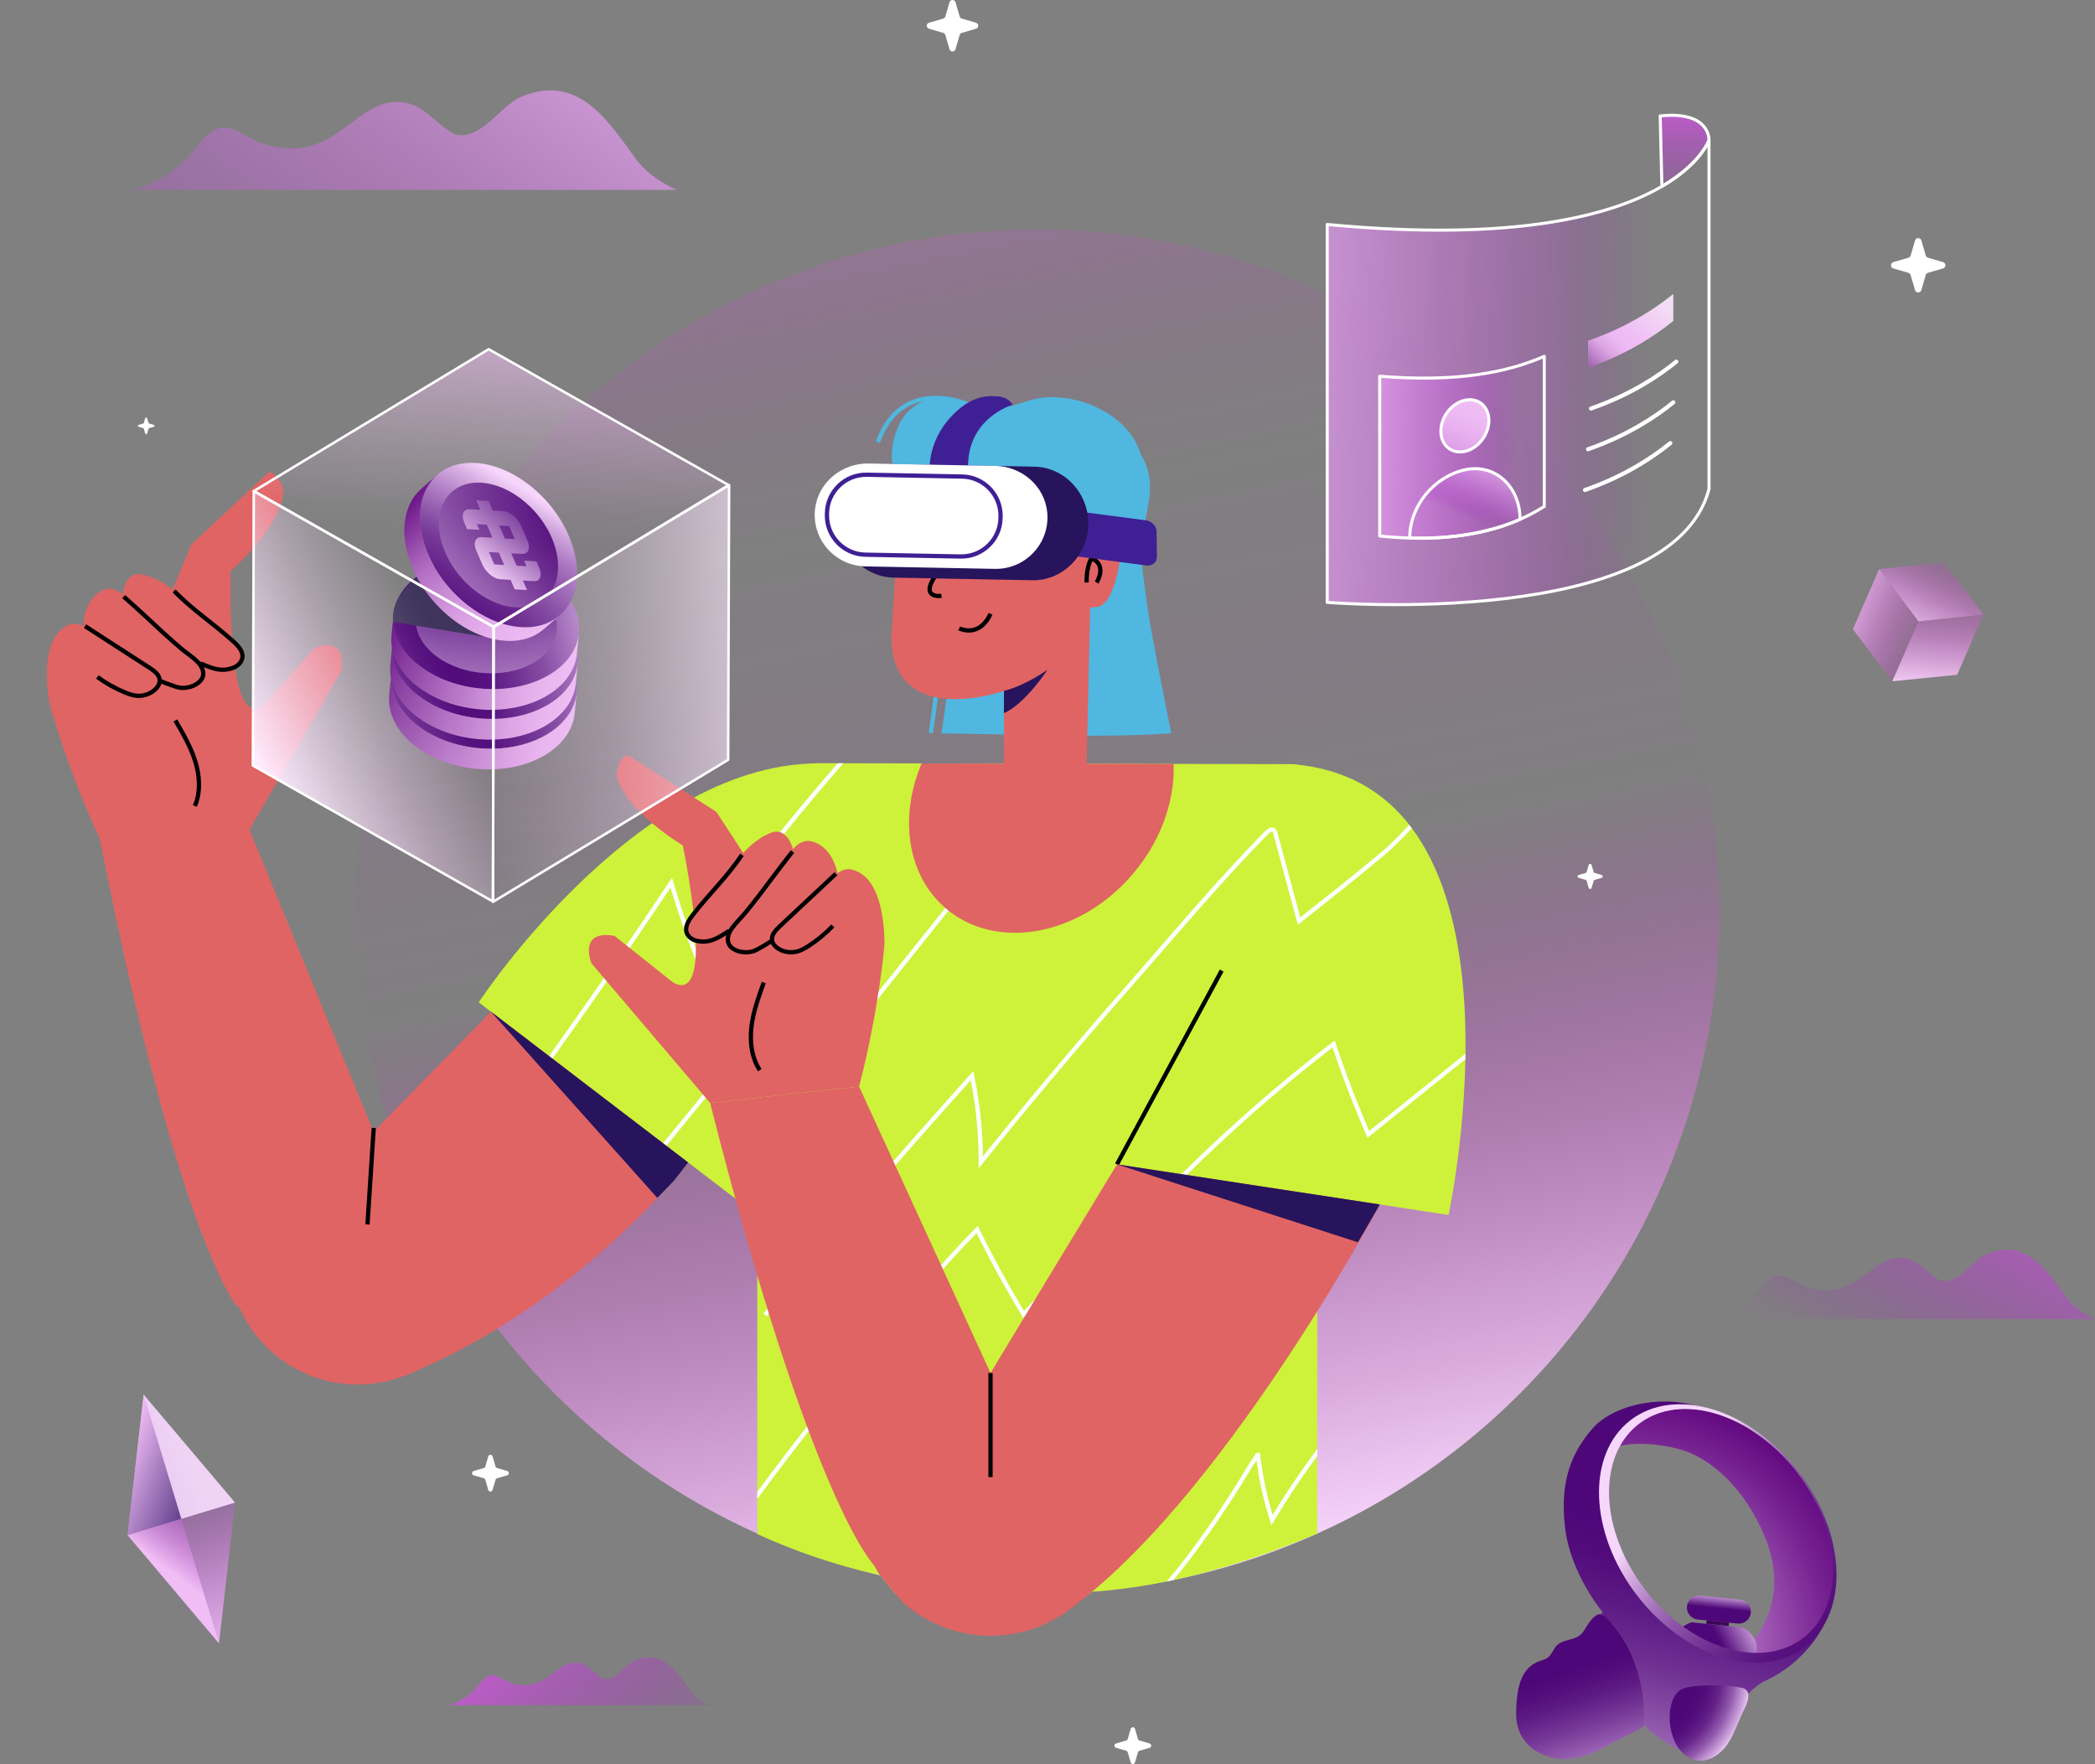 <?xml version="1.0" encoding="UTF-8"?>
<svg xmlns="http://www.w3.org/2000/svg" xmlns:xlink="http://www.w3.org/1999/xlink" viewBox="0 0 683.22 575.29">
  <rect x="0" y="0" width="683.22" height="575.29" fill="#808080" stroke="none"/>
  <defs>
    <style>
      .cls-1, .cls-2, .cls-3, .cls-4, .cls-5 {
        fill: none;
      }

      .cls-2 {
        mix-blend-mode: lighten;
        stroke-linecap: round;
        stroke-width: 1.33px;
      }

      .cls-2, .cls-6, .cls-7, .cls-5, .cls-8, .cls-9, .cls-10, .cls-11, .cls-12, .cls-13 {
        stroke: #fff;
      }

      .cls-2, .cls-3, .cls-4, .cls-5 {
        stroke-miterlimit: 10;
      }

      .cls-14 {
        clip-path: url(#clippath);
      }

      .cls-15 {
        fill: #fff;
      }

      .cls-16 {
        fill: #cdf239;
      }

      .cls-17 {
        fill: #e06464;
      }

      .cls-18 {
        fill: #1d1d1b;
      }

      .cls-19 {
        fill: #3f2094;
      }

      .cls-20 {
        fill: #27145c;
      }

      .cls-21 {
        fill: #50b7e0;
      }

      .cls-6 {
        fill: url(#Degradado_sin_nombre_1941);
      }

      .cls-6, .cls-7, .cls-8, .cls-9, .cls-10, .cls-11, .cls-12, .cls-13 {
        stroke-linejoin: round;
      }

      .cls-6, .cls-7, .cls-9 {
        stroke-width: .82px;
      }

      .cls-7 {
        fill: url(#Degradado_sin_nombre_1705);
      }

      .cls-22 {
        fill: url(#Degradado_sin_nombre_236);
      }

      .cls-23 {
        fill: url(#Degradado_sin_nombre_201);
      }

      .cls-24 {
        fill: url(#Degradado_sin_nombre_207);
      }

      .cls-25 {
        clip-path: url(#clippath-1);
      }

      .cls-26 {
        clip-path: url(#clippath-2);
      }

      .cls-3 {
        stroke: #000;
        stroke-width: 1.39px;
      }

      .cls-4 {
        stroke: #3f2094;
      }

      .cls-4, .cls-5 {
        stroke-width: 1.39px;
      }

      .cls-8 {
        fill: url(#Degradado_sin_nombre_357);
      }

      .cls-8, .cls-10, .cls-11, .cls-12, .cls-13 {
        stroke-width: .99px;
      }

      .cls-27 {
        fill: #3f355c;
        mix-blend-mode: soft-light;
      }

      .cls-9 {
        fill: url(#Degradado_sin_nombre_16);
      }

      .cls-28 {
        fill: url(#Degradado_sin_nombre_87);
      }

      .cls-29 {
        fill: url(#Degradado_sin_nombre_57);
      }

      .cls-30 {
        fill: url(#Degradado_sin_nombre_54);
      }

      .cls-31 {
        fill: url(#Degradado_sin_nombre_63);
      }

      .cls-32 {
        fill: url(#Degradado_sin_nombre_65);
      }

      .cls-33 {
        fill: url(#Degradado_sin_nombre_67);
      }

      .cls-34 {
        fill: url(#Degradado_sin_nombre_62);
      }

      .cls-35 {
        fill: url(#Degradado_sin_nombre_69);
      }

      .cls-36 {
        fill: url(#Degradado_sin_nombre_36);
      }

      .cls-37 {
        fill: url(#Degradado_sin_nombre_19);
      }

      .cls-10 {
        fill: url(#Degradado_sin_nombre_236-3);
      }

      .cls-11 {
        fill: url(#Degradado_sin_nombre_357-3);
      }

      .cls-12 {
        fill: url(#Degradado_sin_nombre_357-4);
      }

      .cls-13 {
        fill: url(#Degradado_sin_nombre_357-2);
      }

      .cls-38 {
        fill: url(#Degradado_sin_nombre_357-5);
      }

      .cls-39 {
        fill: url(#Degradado_sin_nombre_236-2);
      }

      .cls-40 {
        isolation: isolate;
      }

      .cls-41 {
        fill: url(#Degradado_sin_nombre_1920);
      }

      .cls-42 {
        fill: url(#Degradado_sin_nombre_1918);
      }

      .cls-43 {
        fill: url(#Degradado_sin_nombre_1712);
      }

      .cls-44 {
        fill: url(#Degradado_sin_nombre_1595);
      }

      .cls-45 {
        fill: url(#Degradado_sin_nombre_1837);
      }

      .cls-46 {
        fill: url(#Degradado_sin_nombre_1258);
      }

      .cls-47 {
        fill: url(#Degradado_sin_nombre_1918-4);
      }

      .cls-48 {
        fill: url(#Degradado_sin_nombre_1918-3);
      }

      .cls-49 {
        fill: url(#Degradado_sin_nombre_1918-2);
      }

      .cls-50 {
        fill: url(#Degradado_sin_nombre_1920-4);
      }

      .cls-51 {
        fill: url(#Degradado_sin_nombre_1920-5);
      }

      .cls-52 {
        fill: url(#Degradado_sin_nombre_1920-6);
      }

      .cls-53 {
        fill: url(#Degradado_sin_nombre_1920-7);
      }

      .cls-54 {
        fill: url(#Degradado_sin_nombre_1920-2);
      }

      .cls-55 {
        fill: url(#Degradado_sin_nombre_1920-3);
      }

      .cls-56 {
        fill: url(#Degradado_sin_nombre_1258-2);
      }

      .cls-57 {
        fill: url(#Degradado_sin_nombre_1258-3);
      }

      .cls-58 {
        fill: url(#Degradado_sin_nombre_1837-3);
      }

      .cls-59 {
        fill: url(#Degradado_sin_nombre_1837-2);
      }

      .cls-60 {
        fill: url(#Degradado_sin_nombre_1837-4);
      }
    </style>
    <linearGradient id="Degradado_sin_nombre_236" data-name="Degradado sin nombre 236" x1="20.22" y1="353.29" x2="73.47" y2="451.49" gradientTransform="translate(683.22) rotate(-180) scale(1 -1)" gradientUnits="userSpaceOnUse">
      <stop offset="0" stop-color="#e964f5"/>
      <stop offset=".99" stop-color="#9a19ba" stop-opacity="0"/>
    </linearGradient>
    <linearGradient id="Degradado_sin_nombre_236-2" data-name="Degradado sin nombre 236" x1="541.92" y1="513.83" x2="453.91" y2="590.76" xlink:href="#Degradado_sin_nombre_236"/>
    <linearGradient id="Degradado_sin_nombre_1258" data-name="Degradado sin nombre 1258" x1="-87.85" y1="605.76" x2="-98.73" y2="638.91" gradientTransform="translate(795.72 -397.65) rotate(-156.4) scale(1 -1)" gradientUnits="userSpaceOnUse">
      <stop offset="0" stop-color="#c422c6" stop-opacity=".1"/>
      <stop offset=".27" stop-color="#d55ed7" stop-opacity=".4"/>
      <stop offset=".53" stop-color="#e493e7" stop-opacity=".66"/>
      <stop offset=".74" stop-color="#efb8f2" stop-opacity=".84"/>
      <stop offset=".91" stop-color="#f6d0f9" stop-opacity=".96"/>
      <stop offset="1" stop-color="#f9d9fc"/>
    </linearGradient>
    <linearGradient id="Degradado_sin_nombre_1258-2" data-name="Degradado sin nombre 1258" x1="-89.25" y1="623.17" x2="-52.11" y2="624.27" xlink:href="#Degradado_sin_nombre_1258"/>
    <linearGradient id="Degradado_sin_nombre_1258-3" data-name="Degradado sin nombre 1258" x1="-85.01" y1="595.03" x2="-83.53" y2="626.82" xlink:href="#Degradado_sin_nombre_1258"/>
    <linearGradient id="Degradado_sin_nombre_36" data-name="Degradado sin nombre 36" x1="481.81" y1="-35.16" x2="642.07" y2="188.61" gradientTransform="translate(683.22) rotate(-180) scale(1 -1)" gradientUnits="userSpaceOnUse">
      <stop offset="0" stop-color="#f1bff5"/>
      <stop offset=".99" stop-color="#9a19ba" stop-opacity="0"/>
    </linearGradient>
    <linearGradient id="Degradado_sin_nombre_207" data-name="Degradado sin nombre 207" x1="115.81" y1="-717.94" x2="429.52" y2="-310.58" gradientTransform="translate(662.9 763.71) rotate(176.36) scale(1 -1)" gradientUnits="userSpaceOnUse">
      <stop offset="0" stop-color="#e9a1ec" stop-opacity=".5"/>
      <stop offset=".03" stop-color="#e490e7" stop-opacity=".44"/>
      <stop offset=".12" stop-color="#d55cd7" stop-opacity=".25"/>
      <stop offset=".2" stop-color="#ca37cc" stop-opacity=".11"/>
      <stop offset=".27" stop-color="#c320c5" stop-opacity=".03"/>
      <stop offset=".31" stop-color="#c118c3" stop-opacity="0"/>
      <stop offset=".45" stop-color="#c320c5" stop-opacity=".05"/>
      <stop offset=".56" stop-color="#c422c6" stop-opacity="0"/>
      <stop offset=".71" stop-color="#d766da" stop-opacity=".38"/>
      <stop offset=".85" stop-color="#e8a2ec" stop-opacity=".71"/>
      <stop offset=".95" stop-color="#f2c7f7" stop-opacity=".92"/>
      <stop offset="1" stop-color="#f7d6fc"/>
    </linearGradient>
    <clipPath id="clippath">
      <path class="cls-1" d="M.11,207.28C4.44,71.55,210.39,23.75,346.12,28.08c135.73,4.34,242.25,117.88,237.91,253.61-3.12,97.62-62.73,180.13-146.46,217.16-1.62,.72-4.8-.05-6.44,.64-23.89,9.95-48.1,17.69-75.01,19.62-9.74,8.96-18.03,16.6-26.7,16.32-14.72-.47-21.23,5.23-42.36-21.73-46.52-10.45-76.47-32.71-107.92-60.98-4.05-3.64-99.33,12.72-103.12,8.83C30.99,415.35-2.12,276.85,.11,207.28Z"/>
    </clipPath>
    <clipPath id="clippath-1">
      <path class="cls-1" d="M156.12,326.88s50.26-76.59,109.21-77.89c.57-.06,1.11-.1,1.62-.1l154.32,.31c.54,0,1.1,.06,1.66,.18,79.4,8.12,49.46,146.85,49.46,146.85l-103.18-15.76-14.85,35.69,75.22,16.21v75.09c0,6.8-5.56,12.36-12.36,12.36h-157.9c-6.8,0-12.36-5.56-12.36-12.36v-133.39s-3.95,19.26-3.95,19.26l-86.89-66.44Z"/>
    </clipPath>
    <clipPath id="clippath-2">
      <path class="cls-1" d="M260.8,519.81h154.94c7.61,0,13.84-6.23,13.84-13.84v-247.13c0-5.47-5.42-9.64-10.9-9.64l-157.88-.31c-7.61,0-13.84,6.23-13.84,13.84v243.25c0,7.61,6.23,13.84,13.84,13.84Z"/>
    </clipPath>
    <linearGradient id="Degradado_sin_nombre_19" data-name="Degradado sin nombre 19" x1="631.48" y1="267.08" x2="715.68" y2="272.41" gradientTransform="translate(600.1 33.36) rotate(163.47) scale(1 -1)" gradientUnits="userSpaceOnUse">
      <stop offset=".12" stop-color="#f0d3f5"/>
      <stop offset=".21" stop-color="#eed0f4" stop-opacity=".99"/>
      <stop offset=".28" stop-color="#ebc9f2" stop-opacity=".95"/>
      <stop offset=".34" stop-color="#e6bdee" stop-opacity=".89"/>
      <stop offset=".39" stop-color="#deade8" stop-opacity=".8"/>
      <stop offset=".44" stop-color="#d497e2" stop-opacity=".68"/>
      <stop offset=".48" stop-color="#c87cd9" stop-opacity=".54"/>
      <stop offset=".53" stop-color="#b95ccf" stop-opacity=".36"/>
      <stop offset=".57" stop-color="#a839c4" stop-opacity=".17"/>
      <stop offset=".6" stop-color="#9a19ba" stop-opacity="0"/>
    </linearGradient>
    <linearGradient id="Degradado_sin_nombre_1595" data-name="Degradado sin nombre 1595" x1="649.94" y1="366.01" x2="653.87" y2="234.63" gradientTransform="translate(601.33 34.74) rotate(163.15) scale(1 -1)" gradientUnits="userSpaceOnUse">
      <stop offset=".12" stop-color="#f0bdf5"/>
      <stop offset=".21" stop-color="#eebaf4" stop-opacity=".98"/>
      <stop offset=".29" stop-color="#eab2f1" stop-opacity=".94"/>
      <stop offset=".37" stop-color="#e3a5ec" stop-opacity=".86"/>
      <stop offset=".45" stop-color="#da93e6" stop-opacity=".75"/>
      <stop offset=".53" stop-color="#cd7bdd" stop-opacity=".6"/>
      <stop offset=".61" stop-color="#be5fd3" stop-opacity=".43"/>
      <stop offset=".69" stop-color="#ad3dc7" stop-opacity=".22"/>
      <stop offset=".77" stop-color="#9a19ba" stop-opacity="0"/>
    </linearGradient>
    <linearGradient id="Degradado_sin_nombre_201" data-name="Degradado sin nombre 201" x1="631.6" y1="285.82" x2="686.99" y2="242.76" gradientTransform="translate(601.33 34.74) rotate(163.15) scale(1 -1)" gradientUnits="userSpaceOnUse">
      <stop offset=".27" stop-color="#694692"/>
      <stop offset=".62" stop-color="#f0bdf5"/>
    </linearGradient>
    <linearGradient id="Degradado_sin_nombre_1712" data-name="Degradado sin nombre 1712" x1="-4160.2" y1="270.19" x2="-4231.49" y2="321.46" gradientTransform="translate(3995.61 -992.53) rotate(-16.85)" gradientUnits="userSpaceOnUse">
      <stop offset=".27" stop-color="#9a19ba" stop-opacity="0"/>
      <stop offset=".62" stop-color="#f0bdf5"/>
    </linearGradient>
    <linearGradient id="Degradado_sin_nombre_1837" data-name="Degradado sin nombre 1837" x1="569.69" y1="235.69" x2="475.5" y2="208.37" gradientTransform="translate(431 723.9) rotate(-95.61) scale(1 -1)" gradientUnits="userSpaceOnUse">
      <stop offset=".23" stop-color="#4e0778"/>
      <stop offset=".37" stop-color="#500a79"/>
      <stop offset=".49" stop-color="#581380"/>
      <stop offset=".58" stop-color="#65238a"/>
      <stop offset=".68" stop-color="#783b99"/>
      <stop offset=".76" stop-color="#9058ac"/>
      <stop offset=".85" stop-color="#ae7dc3"/>
      <stop offset=".93" stop-color="#d1a7de"/>
      <stop offset="1" stop-color="#f7d6fc"/>
    </linearGradient>
    <linearGradient id="Degradado_sin_nombre_1918" data-name="Degradado sin nombre 1918" x1="-964.38" y1="-163.8" x2="-958.85" y2="1.4" gradientTransform="translate(157.13 -730.33) rotate(-84.39) scale(1 -1)" gradientUnits="userSpaceOnUse">
      <stop offset=".12" stop-color="#f0bdf5"/>
      <stop offset=".22" stop-color="#edbaf3"/>
      <stop offset=".3" stop-color="#e6b0ed"/>
      <stop offset=".36" stop-color="#daa1e3"/>
      <stop offset=".42" stop-color="#c88bd4"/>
      <stop offset=".48" stop-color="#b26ec2"/>
      <stop offset=".53" stop-color="#964bab"/>
      <stop offset=".58" stop-color="#762291"/>
      <stop offset=".61" stop-color="#5e037d"/>
    </linearGradient>
    <linearGradient id="Degradado_sin_nombre_1920" data-name="Degradado sin nombre 1920" x1="-2219.28" y1="-494.76" x2="-2218.75" y2="-401.09" gradientTransform="translate(-294.98 2441.88) rotate(90)" gradientUnits="userSpaceOnUse">
      <stop offset=".23" stop-color="#4e0778"/>
      <stop offset=".4" stop-color="#6e2f91"/>
      <stop offset=".77" stop-color="#c193d1"/>
      <stop offset="1" stop-color="#f7d6fc"/>
    </linearGradient>
    <linearGradient id="Degradado_sin_nombre_1920-2" data-name="Degradado sin nombre 1920" x1="-160.65" y1="-851.37" x2="-104.54" y2="-829.46" gradientTransform="translate(1169.72 448.98) rotate(138.9) scale(1 -1) skewX(-41.26)" xlink:href="#Degradado_sin_nombre_1920"/>
    <linearGradient id="Degradado_sin_nombre_1837-2" data-name="Degradado sin nombre 1837" x1="572.26" y1="226.82" x2="478.07" y2="199.51" gradientTransform="translate(421.66 714.77) rotate(-95.61) scale(1 -1)" xlink:href="#Degradado_sin_nombre_1837"/>
    <linearGradient id="Degradado_sin_nombre_1918-2" data-name="Degradado sin nombre 1918" x1="-954.67" y1="-163.22" x2="-949.14" y2="1.99" xlink:href="#Degradado_sin_nombre_1918"/>
    <linearGradient id="Degradado_sin_nombre_1920-3" data-name="Degradado sin nombre 1920" x1="-2219.86" y1="-504.47" x2="-2219.33" y2="-410.8" gradientTransform="translate(-304.31 2432.75) rotate(90)" xlink:href="#Degradado_sin_nombre_1920"/>
    <linearGradient id="Degradado_sin_nombre_1920-4" data-name="Degradado sin nombre 1920" x1="-173.53" y1="-858.45" x2="-117.42" y2="-836.54" gradientTransform="translate(1169.72 448.98) rotate(138.9) scale(1 -1) skewX(-41.26)" xlink:href="#Degradado_sin_nombre_1920"/>
    <linearGradient id="Degradado_sin_nombre_1837-3" data-name="Degradado sin nombre 1837" x1="574.83" y1="217.96" x2="480.64" y2="190.64" gradientTransform="translate(412.33 705.63) rotate(-95.61) scale(1 -1)" xlink:href="#Degradado_sin_nombre_1837"/>
    <linearGradient id="Degradado_sin_nombre_1918-3" data-name="Degradado sin nombre 1918" x1="-944.97" y1="-162.64" x2="-939.43" y2="2.57" xlink:href="#Degradado_sin_nombre_1918"/>
    <linearGradient id="Degradado_sin_nombre_1920-5" data-name="Degradado sin nombre 1920" x1="-2220.45" y1="-514.18" x2="-2219.91" y2="-420.51" gradientTransform="translate(-313.65 2423.61) rotate(90)" xlink:href="#Degradado_sin_nombre_1920"/>
    <linearGradient id="Degradado_sin_nombre_1837-4" data-name="Degradado sin nombre 1837" x1="555.89" y1="235" x2="510.12" y2="160.66" gradientTransform="translate(671.76 386.08) rotate(-138.9) scale(1 -1)" xlink:href="#Degradado_sin_nombre_1837"/>
    <linearGradient id="Degradado_sin_nombre_1918-4" data-name="Degradado sin nombre 1918" x1="-1616.18" y1="-992.16" x2="-1610.65" y2="-826.96" gradientTransform="translate(762.27 -1569.34) rotate(-41.1) scale(1 -1)" xlink:href="#Degradado_sin_nombre_1918"/>
    <linearGradient id="Degradado_sin_nombre_1920-6" data-name="Degradado sin nombre 1920" x1="-1390.92" y1="155.87" x2="-1390.39" y2="249.54" gradientTransform="translate(1225.83 1095.77) rotate(48.9)" xlink:href="#Degradado_sin_nombre_1920"/>
    <linearGradient id="Degradado_sin_nombre_1920-7" data-name="Degradado sin nombre 1920" x1="666.26" y1="197.9" x2="722.37" y2="219.81" gradientTransform="translate(690.55 -15.92) rotate(-177.82) scale(1 -1) skewX(-41.26)" xlink:href="#Degradado_sin_nombre_1920"/>
    <linearGradient id="Degradado_sin_nombre_1941" data-name="Degradado sin nombre 1941" x1="-2796.44" y1="1470.6" x2="-2644.73" y2="1404.96" gradientTransform="translate(2975.82 -886.23) rotate(-49.18) scale(1 -1)" gradientUnits="userSpaceOnUse">
      <stop offset=".32" stop-color="#ffedff"/>
      <stop offset=".34" stop-color="#feebfe" stop-opacity=".94"/>
      <stop offset=".46" stop-color="#fce5fd" stop-opacity=".61"/>
      <stop offset=".56" stop-color="#fbdffd" stop-opacity=".35"/>
      <stop offset=".65" stop-color="#f9dcfc" stop-opacity=".16"/>
      <stop offset=".71" stop-color="#f9d9fc" stop-opacity=".04"/>
      <stop offset=".75" stop-color="#f9d9fc" stop-opacity="0"/>
    </linearGradient>
    <linearGradient id="Degradado_sin_nombre_1705" data-name="Degradado sin nombre 1705" x1="-2556.65" y1="1504.89" x2="-2673.84" y2="1415.43" gradientTransform="translate(2975.82 -886.23) rotate(-49.18) scale(1 -1)" gradientUnits="userSpaceOnUse">
      <stop offset=".07" stop-color="#ffb6ff"/>
      <stop offset=".1" stop-color="#feb8fe" stop-opacity=".94"/>
      <stop offset=".29" stop-color="#fcc3fd" stop-opacity=".61"/>
      <stop offset=".45" stop-color="#fbccfd" stop-opacity=".35"/>
      <stop offset=".59" stop-color="#f9d3fc" stop-opacity=".16"/>
      <stop offset=".69" stop-color="#f9d7fc" stop-opacity=".04"/>
      <stop offset=".75" stop-color="#f9d9fc" stop-opacity="0"/>
    </linearGradient>
    <linearGradient id="Degradado_sin_nombre_16" data-name="Degradado sin nombre 16" x1="-459.99" y1="410.38" x2="-48.53" y2="554.08" gradientTransform="translate(47.56 -308.07) rotate(-162.72) scale(1 -1)" gradientUnits="userSpaceOnUse">
      <stop offset=".2" stop-color="#fff5ff"/>
      <stop offset=".26" stop-color="#fdecfe" stop-opacity=".71"/>
      <stop offset=".33" stop-color="#fbe5fd" stop-opacity=".45"/>
      <stop offset=".38" stop-color="#fae0fc" stop-opacity=".26"/>
      <stop offset=".43" stop-color="#f9dcfc" stop-opacity=".12"/>
      <stop offset=".47" stop-color="#f9d9fc" stop-opacity=".03"/>
      <stop offset=".5" stop-color="#f9d9fc" stop-opacity="0"/>
    </linearGradient>
    <radialGradient id="Degradado_sin_nombre_54" data-name="Degradado sin nombre 54" cx="131.33" cy="577.59" fx="131.33" fy="577.59" r="114.5" gradientTransform="translate(688.58 -34.31) rotate(-177.11) scale(1 -1)" gradientUnits="userSpaceOnUse">
      <stop offset=".12" stop-color="#f0bdf5"/>
      <stop offset=".28" stop-color="#c080ce"/>
      <stop offset=".45" stop-color="#964bab"/>
      <stop offset=".59" stop-color="#772392"/>
      <stop offset=".7" stop-color="#640b82"/>
      <stop offset=".77" stop-color="#5e037d"/>
    </radialGradient>
    <linearGradient id="Degradado_sin_nombre_67" data-name="Degradado sin nombre 67" x1="110.85" y1="578.84" x2="109.57" y2="554.81" gradientTransform="translate(701.19 -30.66) rotate(-176.86) scale(1 -1)" gradientUnits="userSpaceOnUse">
      <stop offset=".7" stop-color="#4e0778"/>
      <stop offset=".76" stop-color="#793c9a"/>
      <stop offset=".82" stop-color="#a572bc"/>
      <stop offset=".87" stop-color="#c99dd8"/>
      <stop offset=".93" stop-color="#e2bceb"/>
      <stop offset=".97" stop-color="#f1cff7"/>
      <stop offset="1" stop-color="#f7d6fc"/>
    </linearGradient>
    <linearGradient id="Degradado_sin_nombre_65" data-name="Degradado sin nombre 65" x1="122.75" y1="588.49" x2="85.26" y2="566.94" gradientTransform="translate(688.58 -34.31) rotate(-177.11) scale(1 -1)" gradientUnits="userSpaceOnUse">
      <stop offset=".63" stop-color="#4e0778"/>
      <stop offset=".71" stop-color="#733495"/>
      <stop offset=".91" stop-color="#d1a7de"/>
      <stop offset="1" stop-color="#f7d6fc"/>
    </linearGradient>
    <linearGradient id="Degradado_sin_nombre_87" data-name="Degradado sin nombre 87" x1="99.85" y1="563.37" x2="99.85" y2="581.21" gradientTransform="translate(489.13 1103.13) rotate(-2.89) scale(1 -1)" gradientUnits="userSpaceOnUse">
      <stop offset=".29" stop-color="#390557"/>
      <stop offset=".37" stop-color="#3d095a"/>
      <stop offset=".47" stop-color="#4a1866"/>
      <stop offset=".58" stop-color="#5f2f78"/>
      <stop offset=".69" stop-color="#7d5092"/>
      <stop offset=".8" stop-color="#a47bb4"/>
      <stop offset=".92" stop-color="#d3aedc"/>
      <stop offset="1" stop-color="#f7d6fc"/>
    </linearGradient>
    <linearGradient id="Degradado_sin_nombre_63" data-name="Degradado sin nombre 63" x1="98.99" y1="500.46" x2="128.82" y2="647.04" gradientTransform="translate(688.58 -34.31) rotate(-177.11) scale(1 -1)" gradientUnits="userSpaceOnUse">
      <stop offset=".29" stop-color="#4e0778"/>
      <stop offset=".37" stop-color="#520b7b"/>
      <stop offset=".47" stop-color="#5d1a84"/>
      <stop offset=".58" stop-color="#703193"/>
      <stop offset=".69" stop-color="#8b52a8"/>
      <stop offset=".81" stop-color="#ae7dc3"/>
      <stop offset=".92" stop-color="#d8b0e4"/>
      <stop offset="1" stop-color="#f7d6fc"/>
    </linearGradient>
    <linearGradient id="Degradado_sin_nombre_62" data-name="Degradado sin nombre 62" x1="158.12" y1="561.2" x2="130.87" y2="629.83" gradientTransform="translate(688.58 -34.31) rotate(-177.11) scale(1 -1)" gradientUnits="userSpaceOnUse">
      <stop offset=".38" stop-color="#4e0778"/>
      <stop offset=".44" stop-color="#520c7b"/>
      <stop offset=".53" stop-color="#5f1c85"/>
      <stop offset=".63" stop-color="#753797"/>
      <stop offset=".74" stop-color="#945cae"/>
      <stop offset=".85" stop-color="#bb8ccd"/>
      <stop offset=".97" stop-color="#eac6f2"/>
      <stop offset="1" stop-color="#f7d6fc"/>
    </linearGradient>
    <linearGradient id="Degradado_sin_nombre_57" data-name="Degradado sin nombre 57" x1="17.57" y1="600.2" x2="118.47" y2="527.89" gradientTransform="translate(688.58 -34.31) rotate(-177.11) scale(1 -1)" gradientUnits="userSpaceOnUse">
      <stop offset=".28" stop-color="#4e0778"/>
      <stop offset=".41" stop-color="#500a79"/>
      <stop offset=".52" stop-color="#581380"/>
      <stop offset=".61" stop-color="#65238a"/>
      <stop offset=".7" stop-color="#783b99"/>
      <stop offset=".78" stop-color="#9058ac"/>
      <stop offset=".86" stop-color="#ae7dc3"/>
      <stop offset=".93" stop-color="#d1a7de"/>
      <stop offset="1" stop-color="#f7d6fc"/>
    </linearGradient>
    <radialGradient id="Degradado_sin_nombre_69" data-name="Degradado sin nombre 69" cx="126.95" cy="587.12" fx="126.95" fy="587.12" r="39.32" gradientTransform="translate(688.58 -34.31) rotate(-177.11) scale(1 -1)" gradientUnits="userSpaceOnUse">
      <stop offset=".52" stop-color="#4e0778"/>
      <stop offset=".6" stop-color="#500a79"/>
      <stop offset=".67" stop-color="#581480"/>
      <stop offset=".74" stop-color="#66248a"/>
      <stop offset=".79" stop-color="#793c99"/>
      <stop offset=".85" stop-color="#925aad"/>
      <stop offset=".9" stop-color="#b07fc5"/>
      <stop offset=".96" stop-color="#d4abe0"/>
      <stop offset="1" stop-color="#f7d6fc"/>
    </radialGradient>
    <linearGradient id="Degradado_sin_nombre_236-3" data-name="Degradado sin nombre 236" x1="-2478.9" y1="-83.22" x2="-2478.9" y2="-31.83" gradientTransform="translate(3028.28 106.25)" xlink:href="#Degradado_sin_nombre_236"/>
    <linearGradient id="Degradado_sin_nombre_357" data-name="Degradado sin nombre 357" x1="663.52" y1="115.77" x2="-199.53" y2="125.86" gradientTransform="translate(683.22) rotate(-180) scale(1 -1)" gradientUnits="userSpaceOnUse">
      <stop offset=".09" stop-color="#f3ddf5"/>
      <stop offset=".31" stop-color="#f0bdf5"/>
      <stop offset=".36" stop-color="#eebbf4" stop-opacity=".99"/>
      <stop offset=".4" stop-color="#ebb4f2" stop-opacity=".95"/>
      <stop offset=".44" stop-color="#e6aaee" stop-opacity=".89"/>
      <stop offset=".47" stop-color="#de9be8" stop-opacity=".8"/>
      <stop offset=".5" stop-color="#d488e2" stop-opacity=".68"/>
      <stop offset=".53" stop-color="#c870d9" stop-opacity=".54"/>
      <stop offset=".56" stop-color="#b954cf" stop-opacity=".36"/>
      <stop offset=".58" stop-color="#a835c4" stop-opacity=".17"/>
      <stop offset=".6" stop-color="#9a19ba" stop-opacity="0"/>
    </linearGradient>
    <linearGradient id="Degradado_sin_nombre_357-2" data-name="Degradado sin nombre 357" x1="411.55" y1="143.38" x2="39.17" y2="147.73" xlink:href="#Degradado_sin_nombre_357"/>
    <linearGradient id="Degradado_sin_nombre_357-3" data-name="Degradado sin nombre 357" x1="186.67" y1="93.77" x2="235.56" y2="210.91" xlink:href="#Degradado_sin_nombre_357"/>
    <linearGradient id="Degradado_sin_nombre_357-4" data-name="Degradado sin nombre 357" x1="175.97" y1="99.57" x2="224.21" y2="215.12" xlink:href="#Degradado_sin_nombre_357"/>
    <linearGradient id="Degradado_sin_nombre_357-5" data-name="Degradado sin nombre 357" x1="137.75" y1="93.19" x2="184.48" y2="143.45" xlink:href="#Degradado_sin_nombre_357"/>
  </defs>
  <g class="cls-40">
    <g id="Layer_2" data-name="Layer 2">
      <g id="OBJECTS">
        <g>
          <path class="cls-22" d="M567.29,430.21h115.93s-5.9-2.49-9.18-6.89c-6-8.06-12.76-19.74-25.99-14.38-4.73,1.92-8.61,9.11-14.17,8.84-.79-.04-1.55-.38-2.21-.82-4.4-2.9-6.83-7.2-12.89-6.72-2.75,.22-5.27,1.61-7.51,3.21-3.64,2.6-6.92,5.53-11.33,6.75-4.67,1.29-9.44,.36-13.7-1.81-1.81-.92-3.52-2.29-5.55-2.37-3.65-.16-5.98,3.63-8.33,6.42-2.95,3.52-8.52,6.75-13,7.76q5.33,0,7.93,0Z"/>
          <path class="cls-39" d="M151.61,556.1h79.88s-4.07-1.71-6.32-4.75c-4.13-5.56-8.79-13.6-17.91-9.91-3.26,1.32-5.93,6.28-9.76,6.09-.55-.03-1.07-.26-1.52-.56-3.03-2-4.7-4.96-8.88-4.63-1.89,.15-3.63,1.11-5.17,2.21-2.51,1.79-4.77,3.81-7.81,4.65-3.22,.89-6.51,.25-9.44-1.24-1.25-.63-2.43-1.57-3.83-1.64-2.51-.11-4.12,2.5-5.74,4.43-2.04,2.42-5.87,4.65-8.96,5.35h5.46Z"/>
          <g>
            <polygon class="cls-46" points="617.1 222.18 638.27 220.05 646.83 200.45 625.66 202.58 617.1 222.18"/>
            <polygon class="cls-56" points="617.1 222.18 604.27 205.2 612.83 185.6 625.66 202.58 617.1 222.18"/>
            <polygon class="cls-57" points="625.65 202.61 612.83 185.57 634.02 183.44 646.86 200.43 625.65 202.61"/>
          </g>
          <path class="cls-36" d="M54.43,61.93H220.68s-8.47-3.57-13.16-9.88c-8.61-11.57-18.31-28.3-37.27-20.62-6.78,2.75-12.35,13.06-20.32,12.67-1.14-.06-2.22-.54-3.17-1.17-6.31-4.16-9.79-10.32-18.48-9.63-3.94,.31-7.55,2.3-10.77,4.6-5.22,3.72-9.93,7.92-16.25,9.68-6.7,1.86-13.54,.51-19.65-2.59-2.6-1.32-5.05-3.28-7.96-3.4-5.23-.23-8.58,5.2-11.95,9.21-4.24,5.04-12.22,9.69-18.64,11.14h11.37Z"/>
          <circle class="cls-24" cx="338.27" cy="297.29" r="222.44" transform="translate(-111.14 326.27) rotate(-45)"/>
        </g>
        <g class="cls-14">
          <g>
            <g>
              <g>
                <g>
                  <g>
                    <g>
                      <path class="cls-16" d="M364.27,379.71l108.13,16.52s30.38-140.7-51.12-147.02l-57,130.5Z"/>
                      <path class="cls-16" d="M243.01,393.32l-86.89-66.44s54.45-82.99,116.48-77.68l-29.59,144.12Z"/>
                      <path class="cls-16" d="M259.32,519.81h157.9c6.8,0,12.36-5.56,12.36-12.36V255.58c0-3.68-4.63-6.38-8.31-6.38l-154.32-.31c-6.8,0-19.98,5.56-19.98,12.36v246.21c0,6.8,5.56,12.36,12.36,12.36Z"/>
                    </g>
                    <g class="cls-25">
                      <g>
                        <path class="cls-5" d="M490.83,334.15c-14.86,11.93-29.72,23.86-44.57,35.79-4.21-9.65-7.99-19.49-11.34-29.48-23.9,18.38-46.2,38.84-66.57,61.07"/>
                        <path class="cls-5" d="M373.27,387.3c-13.15,13.79-26.29,27.59-39.44,41.38-5.45-9.01-10.51-18.26-15.15-27.72-21.26,21.38-61.21,71.35-78.45,96.08"/>
                        <path class="cls-5" d="M470.7,257.83c-6.9,7.08-12.45,14.47-20.05,20.82-8.87,7.41-17.94,14.57-27,21.74-2.56-9.51-5.13-19.02-7.69-28.53-.12-.45-.27-.94-.67-1.19-.71-.43-1.57,.2-2.15,.79-16,16.26-30.61,33.8-45.65,50.92-16.29,18.54-32.2,37.41-47.63,56.67,.03-9.49-.93-18.98-2.86-28.26-22.99,25.57-45.49,51.58-67.48,78.03"/>
                        <path class="cls-5" d="M440.1,460.27c.23-.67,.62-1.21,1.16-1.64-2.53,1.99-5.13,5.65-6.87,8.34-2.01,3.12-4.36,6.07-6.56,9.1-4.62,6.35-8.95,12.9-13,19.63-2.27-7.11-3.83-14.45-4.63-21.87,.09,.82-1.79,3.08-2.23,3.83-.9,1.53-1.82,3.04-2.75,4.55-1.86,3.02-3.76,6.01-5.72,8.97-3.83,5.79-7.84,11.46-12.03,17-3.46,4.57-7.21,8.77-10.77,13.28-1.42,1.8-5.63,8.59-8.44,8.31"/>
                        <path class="cls-5" d="M281.62,241.79c.05,.79,1.33-.4,.64-.8-.69-.4-1.49,.26-2.02,.86-13.38,15.4-26.79,30.83-38.49,47.53-5.17,7.39-10.01,15.01-14.48,22.84-3.13-8-5.93-16.12-8.37-24.36-17.34,26.05-35.27,51.71-53.77,76.96"/>
                      </g>
                      <path class="cls-5" d="M316.94,286.34c-11.98,15.01-23.96,30.02-35.95,45.03-1.92-11.14-2.72-22.48-2.39-33.78-24.37,29.82-48.74,59.65-73.11,89.47"/>
                    </g>
                    <line class="cls-3" x1="364.27" y1="379.71" x2="398.41" y2="316.52"/>
                  </g>
                  <g class="cls-26">
                    <ellipse class="cls-17" cx="339.61" cy="259.52" rx="48.15" ry="39.22" transform="translate(-77.76 351.65) rotate(-49.83)"/>
                  </g>
                </g>
                <g>
                  <g>
                    <path class="cls-21" d="M336.46,239.7l-29.43-.54s3.66-23.06,3.05-33.45l18.13,.8,8.25,33.2Z"/>
                    <path class="cls-21" d="M304.23,239.17c.15-.94,3.67-23.25,3.05-33.6l-1.38,.08c.61,10.2-3,33.07-3.04,33.3l1.37,.22Z"/>
                    <g>
                      <path class="cls-21" d="M370.76,147.13c1.23,.54,2.2,2.69,2.7,3.79,1.47,3.24,1.76,6.95,1.44,10.46-.48,5.36-2.2,10.56-2.51,15.93-.41,7.17,1.02,14.25,1.94,21.32,1.12,8.57,7.66,40.52,7.67,40.52-16.06,1.1-35.87,.93-43.72,.12-.28-5.78,14.78-16.26,15.07-22.04,.24-4.86,1.49-9.99,.38-14.73-1.63-6.96-1.32-14.82-1.89-21.96l.96-25.41c.02-.45,4.25-2.14,4.68-2.35,2.91-1.46,5.81-2.93,8.73-4.38,1.13-.56,3.1-1.77,4.42-1.32,.04,.01,.09,.03,.13,.05Z"/>
                      <g>
                        <path class="cls-17" d="M361.29,174.66c-4.8-.82-7.9,2.64-9.51,5.23l1.51-29.21-57.95-2.61s-2.51,23.44-4.54,57.7c-.11,1.9-.13,3.84,.12,5.73,3.18,24.87,34.79,14.45,36.5,13.79l-.03,24.97c1.14,2.92,20.56,5.87,26.98-1.05l1.16-51.18c2.85,.17,3.98-.47,5.39-2.24,2.32-2.92,3.93-9.92,4.33-13.63,.36-3.35-.22-6.85-3.96-7.49Z"/>
                        <g>
                          <path class="cls-3" d="M360.99,178.29s-6.81,.42-6.62,11.69"/>
                          <path class="cls-3" d="M356.33,182.27s4.64,1.6,1.33,7.72"/>
                        </g>
                        <g>
                          <path class="cls-18" d="M319.75,182.73c0,1.73-.87,3.13-1.94,3.12-1.06,0-1.92-1.41-1.91-3.14,0-1.73,.87-3.13,1.94-3.12s1.92,1.41,1.91,3.14Z"/>
                          <path class="cls-18" d="M298.77,182.65c0,1.73-.87,3.13-1.94,3.12s-1.92-1.41-1.91-3.14c0-1.73,.87-3.13,1.94-3.12s1.92,1.41,1.91,3.14Z"/>
                          <path class="cls-3" d="M307.03,194.31s-7.49,1.12-1.6-7.11"/>
                          <path d="M323.82,175.32c-3.13,1.92-7.14,1.25-9.51-1.54,0,0,.03-.21,.03-.21,3.19,.39,6.36,.9,9.51,1.54,0,0-.03,.21-.03,.21h0Z"/>
                          <path d="M302.05,173.73c-2.39,2.79-6.41,3.39-9.52,1.47,0,0-.03-.21-.03-.21,3.15-.62,6.33-1.11,9.52-1.47,0,0,.03,.21,.03,.21h0Z"/>
                        </g>
                        <path class="cls-20" d="M327.42,225.29s5.86-1.12,14.19-6.87c0,0-7.38,11.26-14.22,14.14l.03-7.27Z"/>
                        <path class="cls-3" d="M312.82,204.93s6.48,3.32,10.2-4.75"/>
                      </g>
                      <path class="cls-21" d="M292.33,156.48l52.24-1.62s27.37,9.79,27.45,9.8c.33,.04,.92-11.52,.82-12.53-1.51-15.22-19.1-23.93-32.86-22.45-3.85,.41-7.41,2.14-11.13,2.89-4.21,.85-8.98,.21-13-1.18-2.47-.85-4.56-1.04-7.13-1.5-6.29-1.13-12.87,2.87-15.47,8.51-2.7,5.85-3.34,12.08-.91,18.08Z"/>
                      <path class="cls-21" d="M305.99,143.29c-2.05,28,45.85,37.01,45.85,37.01l4.62-31.98-50.48-5.03Z"/>
                      <path class="cls-21" d="M286.96,144.4c2.29-6.3,5.92-10.52,10.79-12.55,8.47-3.53,17.98,.78,18.08,.83l.58-1.26c-.41-.19-10.14-4.61-19.18-.85-5.25,2.18-9.14,6.68-11.57,13.36l1.3,.47Z"/>
                    </g>
                  </g>
                  <g>
                    <path class="cls-19" d="M349.98,181.28l23.89,3.13c1.92,.23,3.45-1.05,3.43-2.87l-.1-8.15c-.02-1.82-1.59-3.48-3.51-3.71l-23.89-3.13c-1.92-.23-3.45,1.05-3.43,2.87l.1,8.15c.02,1.82,1.59,3.48,3.51,3.71Z"/>
                    <path class="cls-19" d="M330.28,132s-15.93,4.44-14.5,22.41l-12.57-.24s-1.37-11.34,9.34-20.58c5.47-4.72,10.24-4.59,13.09-4.3,1.75,.18,3.54,.88,4.64,2.71Z"/>
                    <g>
                      <path class="cls-20" d="M292.16,151.33l15.33,.29,29.85,.57c9.86,.19,17.76,8.68,17.57,18.86s-8.42,18.37-18.27,18.18l-45.19-.86c-9.86-.19-17.76-8.68-17.57-18.86,.19-10.19,8.42-18.37,18.27-18.18Z"/>
                      <path class="cls-15" d="M265.86,165.63c1.16-8.52,8.86-14.63,17.45-14.47l13.86,.26,27.46,.52c8.6,.16,16.05,6.56,16.89,15.12,.99,10.13-7.14,18.65-17.03,18.46l-42.33-.81c-9.89-.19-17.69-9.01-16.31-19.09Z"/>
                      <path class="cls-4" d="M282.47,155.1h31.07c7.05,0,12.78,5.73,12.78,12.78v.52c0,7.05-5.73,12.78-12.78,12.78h-31.06c-7.05,0-12.78-5.73-12.78-12.78v-.52c0-7.05,5.73-12.78,12.78-12.78Z" transform="translate(592.75 341.93) rotate(-178.91)"/>
                    </g>
                  </g>
                </g>
              </g>
              <g>
                <g>
                  <circle class="cls-17" cx="116.57" cy="409.51" r="42.01" transform="translate(-255.43 202.37) rotate(-45)"/>
                  <path class="cls-17" d="M81.25,270.25l39.92,97.25-43.66,58.84s-19.1-20.87-45.09-153.43"/>
                  <path class="cls-17" d="M122.87,367.98l37.25-38.04,64.29,49.16s-35.41,46.47-92.87,69.73l-8.66-80.84Z"/>
                  <line class="cls-3" x1="121.88" y1="367.84" x2="119.84" y2="399.32"/>
                  <polygon class="cls-20" points="160.12 329.94 214.36 390.66 219.94 384.88 224.4 379.09 160.12 329.94"/>
                </g>
                <g>
                  <path class="cls-17" d="M32.64,273.85l48.77-3.4,29.98-51.72s2.43-11.58-9-7.42l-15.58,17.78s-5.71,6.95-8.97-5.34c-.29-1.1-.59-2.24-.75-3.38-.11-.78-.67-2.12-.23-2.8,.13-.2,.31-.35,.49-.51,1.38-1.26,1.84-3.42,1.09-5.13-.4-.92-1.1-1.68-1.86-2.33-1.01-.88-.92-1.81-.99-3.07-.08-1.46-.15-2.91-.21-4.37-.1-2.64-.16-5.27-.18-7.91-.02-2.67-.03-5.33,.04-8,0,0,17.14-14.96,17.12-26.59,0,0-1.8-6.09-4.83-5.54l-25.02,23.32-7.8,18.47-38.39,34.09s5.47,20.4,16.32,43.85Z"/>
                  <path class="cls-17" d="M16.32,230s-4.48-20.4,5.18-25.73c0,0,2.32-1.88,5.69-.1,0,0-.14-8.87,6.63-11.82,0,0,2.8-1.44,6.25,1.53,0,0,.48-7.66,6.12-6.55,5.65,1.1,10.07,4.92,10.07,4.92l1.15,6.34-41.09,31.42Z"/>
                  <path class="cls-3" d="M63.56,262.84c1.92-4.56,1.59-9.83,.12-14.56-1.47-4.73-4.01-9.05-6.48-13.34"/>
                  <path class="cls-3" d="M31.75,220.77c2.79,2.04,5.83,3.74,9.03,5.06,1.2,.49,2.43,.93,3.72,1.06,2.12,.21,4.32-.49,5.93-1.89,.93-.8,1.7-1.93,1.65-3.16-.07-1.78-1.73-3.02-3.22-3.99-7.04-4.55-14.09-9.11-21.13-13.66"/>
                  <path class="cls-3" d="M52.54,222.17c1.2,.49,5.01,2.01,6.3,2.13,2.09,.21,4.56-.46,6.13-1.89,2.26-2.04,1.32-4.74-.63-6.66-1.58-1.55-3.46-2.75-5.15-4.16-1.93-1.62-3.82-3.29-5.68-4.99-3.98-3.64-7.88-7.37-11.93-10.94-.41-.36-.83-.73-1.24-1.09"/>
                  <path class="cls-3" d="M65.34,216.35c2.25,.92,4.5,1.96,6.97,2.07,2.52,.11,6.07-.95,6.7-3.76,.21-.95-.07-1.96-.57-2.8-.66-1.1-1.65-2.04-2.59-2.89-6.22-5.6-13.26-10.2-19.06-16.27"/>
                </g>
              </g>
            </g>
            <g>
              <g>
                <circle class="cls-17" cx="323.02" cy="490.6" r="42.86" transform="translate(-252.3 372.1) rotate(-45)"/>
                <path class="cls-17" d="M280.16,354.33l42.86,93.41-38.02,62.64s-20.22-19.79-53.43-150.73"/>
                <path class="cls-17" d="M323.02,447.75l41.25-68.04,85.73,13.1s-52.62,98.81-103.78,133.83l-23.21-78.88Z"/>
                <line class="cls-3" x1="323.02" y1="447.75" x2="323.02" y2="481.7"/>
              </g>
              <g>
                <path class="cls-17" d="M280.16,354.33l-48.6,5.33-38.71-45.56s-4.45-10.96,7.54-8.91l18.5,14.73s6.85,5.82,7.88-6.85c.09-1.14,.18-2.31,.14-3.46-.03-.79,.28-2.2-.27-2.8-.16-.17-.37-.29-.57-.41-1.58-.99-2.42-3.04-1.98-4.85,.23-.98,.79-1.84,1.42-2.63,.84-1.04,.58-1.94,.43-3.19-.18-1.45-.37-2.9-.57-4.34-.37-2.61-.78-5.22-1.23-7.82-.45-2.63-.92-5.25-1.47-7.86,0,0-19.52-11.67-21.58-23.12,0,0,.69-6.31,3.77-6.31l28.77,18.5,10.96,16.78,43.84,26.72s-1.75,21.05-8.26,46.05Z"/>
                <path class="cls-3" d="M247.78,349c-2.71-4.15-3.31-9.39-2.7-14.3s2.34-9.61,4-14.28"/>
                <path class="cls-17" d="M288.42,308.28s.78-20.87-9.67-24.4c0,0-2.61-1.44-5.62,.91,0,0-1.44-8.76-8.63-10.46,0,0-3.01-.91-5.88,2.61,0,0-1.83-7.45-7.19-5.36s-9.03,6.63-9.03,6.63v6.44s46.02,23.61,46.02,23.61Z"/>
                <path class="cls-3" d="M271.6,301.95c-2.39,2.51-5.07,4.72-7.99,6.59-1.09,.7-2.23,1.35-3.48,1.71-2.05,.58-4.34,.29-6.17-.8-1.06-.63-2.01-1.6-2.18-2.81-.25-1.76,1.16-3.28,2.46-4.5,6.12-5.73,12.24-11.47,18.36-17.2"/>
                <path class="cls-3" d="M251.39,307.02c-1.09,.7-4.57,2.86-5.82,3.22-2.02,.58-4.57,.36-6.37-.76-2.59-1.61-2.14-4.43-.57-6.67,1.28-1.81,2.92-3.32,4.33-5.01,1.62-1.94,3.17-3.92,4.7-5.92,3.27-4.29,6.45-8.65,9.79-12.89,.34-.43,.68-.86,1.03-1.29"/>
                <path class="cls-3" d="M237.76,303.58c-2.05,1.31-4.07,2.73-6.49,3.27-2.46,.55-6.14,.15-7.27-2.51-.38-.9-.28-1.94,.06-2.86,.45-1.2,1.26-2.3,2.04-3.31,5.12-6.62,11.24-12.4,15.86-19.41"/>
              </g>
              <polygon class="cls-20" points="364.27 379.71 442.85 405.14 450 392.8 364.27 379.71"/>
            </g>
          </g>
        </g>
        <g>
          <path class="cls-15" d="M309.66,.73l-1.36,4.64c-.1,.33-.36,.59-.69,.69l-4.64,1.36c-.98,.28-.98,1.67,0,1.95l4.64,1.36c.33,.1,.59,.36,.69,.69l1.36,4.64c.28,.98,1.67,.98,1.95,0l1.36-4.64c.1-.33,.36-.59,.69-.69l4.64-1.36c.98-.28,.98-1.67,0-1.95l-4.64-1.36c-.33-.1-.59-.36-.69-.69l-1.36-4.64c-.28-.98-1.67-.98-1.95,0Z"/>
          <path class="cls-15" d="M518.1,282.08l-.66,2.26c-.05,.16-.17,.29-.34,.34l-2.26,.66c-.47,.14-.47,.81,0,.95l2.26,.66c.16,.05,.29,.17,.34,.34l.66,2.26c.14,.47,.81,.47,.95,0l.66-2.26c.05-.16,.17-.29,.34-.34l2.26-.66c.47-.14,.47-.81,0-.95l-2.26-.66c-.16-.05-.29-.17-.34-.34l-.66-2.26c-.14-.47-.81-.47-.95,0Z"/>
          <path class="cls-15" d="M368.74,563.8l-.97,3.32c-.07,.24-.26,.42-.49,.49l-3.32,.97c-.7,.2-.7,1.19,0,1.4l3.32,.97c.24,.07,.42,.26,.49,.49l.97,3.32c.2,.7,1.19,.7,1.4,0l.97-3.32c.07-.24,.26-.42,.49-.49l3.32-.97c.7-.2,.7-1.19,0-1.4l-3.32-.97c-.24-.07-.42-.26-.49-.49l-.97-3.32c-.2-.7-1.19-.7-1.4,0Z"/>
          <path class="cls-15" d="M159.24,474.94l-.97,3.32c-.07,.24-.26,.42-.49,.49l-3.32,.97c-.7,.2-.7,1.19,0,1.4l3.32,.97c.24,.07,.42,.26,.49,.49l.97,3.32c.2,.7,1.19,.7,1.4,0l.97-3.32c.07-.24,.26-.42,.49-.49l3.32-.97c.7-.2,.7-1.19,0-1.4l-3.32-.97c-.24-.07-.42-.26-.49-.49l-.97-3.32c-.2-.7-1.19-.7-1.4,0Z"/>
          <path class="cls-15" d="M624.53,78.41l-1.43,4.91c-.1,.35-.38,.63-.73,.73l-4.91,1.43c-1.03,.3-1.03,1.76,0,2.06l4.91,1.43c.35,.1,.63,.38,.73,.73l1.43,4.91c.3,1.03,1.76,1.03,2.06,0l1.43-4.91c.1-.35,.38-.63,.73-.73l4.91-1.43c1.03-.3,1.03-1.76,0-2.06l-4.91-1.43c-.35-.1-.63-.38-.73-.73l-1.43-4.91c-.3-1.03-1.76-1.03-2.06,0Z"/>
          <path class="cls-15" d="M47.36,136.4l-.44,1.5c-.03,.11-.12,.19-.22,.22l-1.5,.44c-.31,.09-.31,.54,0,.63l1.5,.44c.11,.03,.19,.12,.22,.22l.44,1.5c.09,.31,.54,.31,.63,0l.44-1.5c.03-.11,.12-.19,.22-.22l1.5-.44c.31-.09,.31-.54,0-.63l-1.5-.44c-.11-.03-.19-.12-.22-.22l-.44-1.5c-.09-.31-.54-.31-.63,0Z"/>
        </g>
        <g>
          <g>
            <g>
              <polygon class="cls-37" points="76.66 490.04 41.62 500.66 46.86 454.8 76.66 490.04"/>
              <polygon class="cls-44" points="41.62 500.66 76.66 490.04 71.42 535.9 41.62 500.66"/>
            </g>
            <polygon class="cls-23" points="59.14 495.35 46.86 454.8 41.62 500.66 59.14 495.35"/>
            <polygon class="cls-43" points="59.14 495.35 71.42 535.9 41.62 500.66 59.14 495.35"/>
          </g>
          <g>
            <g>
              <g>
                <g>
                  <g>
                    <ellipse class="cls-45" cx="157.83" cy="222.84" rx="21.23" ry="30.39" transform="translate(-79.38 358.12) rotate(-84.39)"/>
                    <path class="cls-42" d="M155.76,243.96c16.7,1.64,31.17-6.49,32.32-18.15l-.66,6.75c-1.15,11.67-15.62,19.79-32.32,18.15-16.7-1.64-29.31-12.43-28.16-24.1l.66-6.75c-1.15,11.67,11.46,22.46,28.16,24.1Z"/>
                  </g>
                  <ellipse class="cls-41" cx="157.83" cy="222.84" rx="16.12" ry="23.07" transform="translate(-79.38 358.12) rotate(-84.39)"/>
                </g>
                <path class="cls-54" d="M171.59,229.73l-3.11-1.34-2.59,2.16c-.57,.47-1.29,.81-2.16,1-.87,.19-1.8,.25-2.78,.15-.98-.09-1.9-.32-2.74-.68l-4.5-1.95c-.8-.35-1.42-.78-1.85-1.29-.43-.51-.63-1.05-.6-1.61,.03-.56,.33-1.08,.91-1.57l2.59-2.16-4.25-1.84-2.49,2.08,1.87,.81-3.09,2.58-2.03-.88c-.89-.38-1.56-.84-2.01-1.35-.45-.52-.66-1.06-.62-1.61,.04-.56,.35-1.07,.93-1.56l2.59-2.16-3.11-1.34,3.09-2.58,3.11,1.34,2.61-2.18c.58-.48,1.3-.83,2.16-1.02,.87-.2,1.78-.25,2.74-.16,.96,.09,1.89,.33,2.78,.71l4.5,1.95c.91,.39,1.59,.85,2.05,1.38,.46,.53,.66,1.07,.63,1.63-.04,.56-.34,1.07-.91,1.54l-2.59,2.16,4.03,1.74,2.49-2.08-1.84-.8,3.09-2.58,2,.86c.85,.37,1.5,.81,1.96,1.34,.46,.52,.68,1.07,.65,1.63-.03,.56-.33,1.08-.91,1.57l-2.61,2.18,3.11,1.34-3.09,2.58Zm-11.24-11.95l-4.25-1.84-2.49,2.08,4.25,1.84,2.49-2.08Zm-.75,6.77l-2.49,2.08,4.03,1.74,2.49-2.08-4.03-1.74Z"/>
              </g>
              <g>
                <g>
                  <g>
                    <ellipse class="cls-59" cx="158.2" cy="213.12" rx="21.23" ry="30.39" transform="translate(-69.37 349.72) rotate(-84.39)"/>
                    <path class="cls-49" d="M156.13,234.25c16.7,1.64,31.17-6.49,32.32-18.15l-.66,6.75c-1.15,11.67-15.62,19.79-32.32,18.15-16.7-1.64-29.31-12.43-28.16-24.1l.66-6.75c-1.15,11.67,11.46,22.46,28.16,24.1Z"/>
                  </g>
                  <ellipse class="cls-55" cx="158.2" cy="213.12" rx="16.12" ry="23.07" transform="translate(-69.37 349.72) rotate(-84.39)"/>
                </g>
                <path class="cls-50" d="M171.96,220.01l-3.11-1.34-2.59,2.16c-.57,.47-1.29,.81-2.16,1-.87,.19-1.8,.25-2.78,.15-.98-.09-1.9-.32-2.74-.68l-4.5-1.95c-.8-.35-1.42-.78-1.85-1.29-.43-.51-.63-1.05-.6-1.61,.03-.56,.33-1.08,.91-1.57l2.59-2.16-4.25-1.84-2.49,2.08,1.87,.81-3.09,2.58-2.03-.88c-.89-.38-1.56-.84-2.01-1.35-.45-.52-.66-1.06-.62-1.61,.04-.56,.35-1.07,.93-1.56l2.59-2.16-3.11-1.34,3.09-2.58,3.11,1.34,2.61-2.18c.58-.48,1.3-.83,2.16-1.02,.87-.2,1.78-.25,2.74-.16,.96,.09,1.89,.33,2.78,.71l4.5,1.95c.91,.39,1.59,.85,2.05,1.38,.46,.53,.66,1.07,.63,1.63s-.34,1.07-.91,1.54l-2.59,2.16,4.03,1.74,2.49-2.08-1.84-.8,3.09-2.58,2,.86c.85,.37,1.5,.81,1.96,1.34,.46,.52,.68,1.07,.65,1.63-.03,.56-.33,1.08-.91,1.57l-2.61,2.18,3.11,1.34-3.09,2.58Zm-11.24-11.95l-4.25-1.84-2.49,2.08,4.25,1.84,2.49-2.08Zm-.75,6.77l-2.49,2.08,4.03,1.74,2.49-2.08-4.03-1.74Z"/>
              </g>
              <g>
                <g>
                  <ellipse class="cls-58" cx="158.58" cy="203.4" rx="21.23" ry="30.39" transform="translate(-59.37 341.32) rotate(-84.39)"/>
                  <path class="cls-48" d="M156.5,224.53c16.7,1.64,31.17-6.49,32.32-18.15l-.66,6.75c-1.15,11.67-15.62,19.79-32.32,18.15-16.7-1.64-29.31-12.43-28.16-24.1l.66-6.75c-1.15,11.67,11.46,22.46,28.16,24.1Z"/>
                </g>
                <ellipse class="cls-51" cx="158.58" cy="203.4" rx="16.12" ry="23.07" transform="translate(-59.37 341.32) rotate(-84.39)"/>
              </g>
              <path class="cls-27" d="M163.61,208.88l-5.03-1.09-30.28-4.98s-2.02-7.53,8.66-15.07l33.2,20.9s-4.24,.41-6.54,.24Z"/>
              <g>
                <g>
                  <g>
                    <ellipse class="cls-60" cx="162.57" cy="177.76" rx="21.23" ry="30.39" transform="translate(-76.79 150.68) rotate(-41.1)"/>
                    <path class="cls-47" d="M146.57,191.71c11.03,12.65,27.14,16.65,35.97,8.94l-5.11,4.46c-8.83,7.71-24.94,3.7-35.97-8.94-11.03-12.65-12.81-29.14-3.98-36.85l5.11-4.46c-8.83,7.71-7.05,24.21,3.98,36.85Z"/>
                  </g>
                  <path class="cls-52" d="M174.71,167.16c-8.38-9.6-20.6-12.64-27.31-6.79-6.71,5.85-5.35,18.38,3.02,27.98,8.38,9.6,20.6,12.64,27.31,6.79,6.71-5.85,5.35-18.38-3.02-27.98Z"/>
                </g>
                <path class="cls-53" d="M167.86,192.2l-1.34-3.11-3.36-.2c-.74-.04-1.49-.3-2.26-.75-.77-.46-1.48-1.06-2.13-1.8-.65-.74-1.16-1.53-1.53-2.38l-1.94-4.5c-.35-.8-.5-1.54-.47-2.21,.04-.67,.26-1.19,.66-1.58,.41-.39,.98-.56,1.74-.51l3.36,.2-1.83-4.25-3.23-.19,.81,1.87-4.02-.24-.88-2.03c-.38-.89-.56-1.68-.53-2.36,.03-.69,.25-1.22,.66-1.6,.41-.38,.99-.54,1.75-.5l3.36,.2-1.34-3.11,4.02,.24,1.34,3.11,3.39,.2c.75,.05,1.51,.29,2.28,.74,.77,.45,1.47,1.04,2.11,1.76,.64,.73,1.15,1.54,1.53,2.42l1.94,4.5c.39,.91,.57,1.71,.54,2.41-.03,.7-.25,1.24-.66,1.61s-.98,.54-1.72,.5l-3.37-.2,1.74,4.03,3.23,.19-.79-1.84,4.02,.24,.86,2c.36,.85,.54,1.62,.51,2.32-.02,.7-.24,1.24-.64,1.63-.4,.39-.98,.56-1.74,.51l-3.39-.2,1.34,3.11-4.02-.24Zm.01-16.4l-1.83-4.25-3.23-.19,1.83,4.25,3.23,.19Zm-5.19,4.42l-3.23-.19,1.74,4.03,3.23,.19-1.74-4.03Z"/>
              </g>
            </g>
            <g>
              <polygon class="cls-6" points="82.77 160.16 82.47 249.65 160.74 293.98 161.04 204.49 82.77 160.16"/>
              <polygon class="cls-7" points="82.77 160.16 159.37 113.88 237.64 158.21 161.04 204.49 82.77 160.16"/>
              <polygon class="cls-9" points="160.91 204.41 237.77 158.21 237.46 247.78 160.8 294.09 160.91 204.41"/>
            </g>
          </g>
          <g>
            <path class="cls-30" d="M568.22,538.83s17.39-13.97,7.2-37.96c-10.19-23.99-26.88-28-26.88-28,0,0-11.99-3.82-21.94-.94l7.25-8.6s18.9-12.59,43.25,7.44c7.81,6.42,11.39,12.45,14.84,18.62,2.21,3.96,4.14,9.01,5.07,12.58,2.57,9.86,.5,16.88,.5,16.88,0,0,.47,8.88-11.35,18.24,0,0-5.74,5.83-17.95,1.74Z"/>
            <g>
              <path class="cls-33" d="M553.65,528.15l13.03,1.32c2.14,.22,4.07-1.36,4.29-3.5h0c.22-2.14-1.36-4.07-3.5-4.29l-13.03-1.32c-2.14-.22-4.07,1.36-4.29,3.5h0c-.22,2.14,1.36,4.07,3.5,4.29Z"/>
              <path class="cls-32" d="M551.68,529.07l8.37,.85,8.37,.85s5.54,2.78,4.28,8.34l-13.54,1.07-13.36-3.79c-.12-5.7,5.87-7.31,5.87-7.31Z"/>
              <rect class="cls-28" x="556.42" y="528.81" width="7.36" height="1.12" transform="translate(1063.96 1112.52) rotate(-174.21)"/>
            </g>
            <path class="cls-31" d="M522.2,526.17c.32-.22,.51-.34,.51-.34,0,0-10.48-12.36-12.3-27.55-1.82-15.19,2.06-24.51,8.98-32.46,6.93-7.95,24.26-11.69,37.16-6.08l-9.13-1.08-7.48,1.39-11.79,8.58-4.4,10.32,.31,19.87,8.23,18.23,14.76,14.75,16.06,7.82,12.71,1.52,8.15-2.58,6.5-4.84,4.02-3.23s-5.55,11.86-19.45,17.95c0,0-5.87,3.1-9.65,10.66-2.13,4.25-4.85,9.06-9.24,11.32-3.54,1.82-7.56,.8-10.9-.95-1.78-.93-3.44-2.1-5.01-3.36-.85-.68-4-2.52-3.41-3.69-.24,.18-.49,.35-.74,.52,.89-12.79-3.58-28.42-13.91-36.79Z"/>
            <path class="cls-34" d="M501.89,541.79c.07-.03,.14-.05,.21-.08,.93-.32,1.91-.57,2.69-1.16,1.33-1.02,1.78-2.85,2.98-4.01,1.98-1.93,5.38-1.55,7.52-3.3,1.15-.93,1.77-2.34,2.6-3.57,1.03-1.51,3.08-4.14,4.9-2.99,1.47,.93,2.78,2.65,3.86,3.98,2.44,2.99,4.35,6.39,5.82,9.95,2.88,7.01,4.15,14.79,3.62,22.36-2.67,1.82-5.95,3.12-8.76,4.62-1.91,1.02-3.84,2.02-5.74,3.07,0,0-7.87,4.36-15.13,2.64-7.26-1.73-12.3-6.88-12.02-15.02,.21-6.1,.75-13.99,7.44-16.48Z"/>
            <path class="cls-29" d="M533.89,520.32c15.7,20.42,40.2,27.92,54.73,16.76,14.52-11.17,13.57-36.77-2.13-57.19-15.7-20.42-40.2-27.92-54.73-16.76-14.52,11.17-13.57,36.77,2.13,57.19Zm.56-55.94c13.7-10.53,36.82-3.46,51.63,15.81,14.81,19.27,15.71,43.43,2.01,53.96-13.7,10.53-36.82,3.46-51.63-15.81-14.81-19.27-15.71-43.43-2.01-53.96Z"/>
            <path class="cls-35" d="M545.17,555.39c-.92,3.04-.82,6.33-.07,9.42,.53,2.19,1.41,4.33,2.89,6.03,1.48,1.7,3.29,2.96,5.52,3.28,3.89,.55,7.61-2.08,9.84-5.32,2.22-3.24,3.38-7.07,5.11-10.6,1.43-2.91,3.34-7.17-.76-7.87-4.35-.74-10.19-.9-13.53-.58-4.46,.43-7.46,.55-8.99,5.63Z"/>
          </g>
          <g>
            <g>
              <path class="cls-10" d="M541.42,37.81l.56,22.97c12.8-7.47,15.36-15.07,15.36-15.07,0,0,.52-9.63-15.92-7.9Z"/>
              <path class="cls-8" d="M541.98,60.78c-15.84,9.25-47.37,18.28-109.15,12.42v123.25s112.33,9.12,124.51-36.94V45.71s-2.56,7.6-15.36,15.07Z"/>
            </g>
            <g>
              <g>
                <path class="cls-13" d="M449.95,174.81c30.37,3.07,45.87-4.81,53.66-9.64v-48.97c-12.03,5.25-28.27,8.54-53.66,6.5v52.12Z"/>
                <g>
                  <path class="cls-11" d="M469.89,140.6c0,4.6,3.51,7.56,7.83,6.61,4.33-.96,7.83-5.46,7.83-10.07s-3.51-7.56-7.83-6.61c-4.33,.96-7.83,5.46-7.83,10.07Z"/>
                  <path class="cls-12" d="M495.72,169.36c0-10.58-8.06-18.33-18-16.14-9.94,2.2-17.98,11.65-17.98,22.23,0,0,19.63,1.29,35.98-6.09Z"/>
                </g>
              </g>
              <g>
                <path class="cls-2" d="M544.72,144.51c-3.16,2.57-6.75,5.09-10.81,7.47-4.93,2.89-10.57,5.56-17.01,7.82"/>
                <path class="cls-2" d="M545.7,131.22c-3.16,2.57-6.75,5.09-10.81,7.47-4.93,2.89-10.57,5.56-17.01,7.82"/>
                <path class="cls-2" d="M546.68,117.94c-3.16,2.57-6.75,5.09-10.81,7.47-4.93,2.89-10.57,5.56-17.01,7.82"/>
                <path class="cls-38" d="M517.88,119.96c6.43-2.27,12.07-4.94,17.01-7.82,4.07-2.38,7.65-4.91,10.81-7.47v-8.82c-3.16,2.57-6.75,5.09-10.81,7.47-4.93,2.89-10.57,5.56-17.01,7.82v8.82Z"/>
              </g>
            </g>
          </g>
        </g>
      </g>
    </g>
  </g>
</svg>